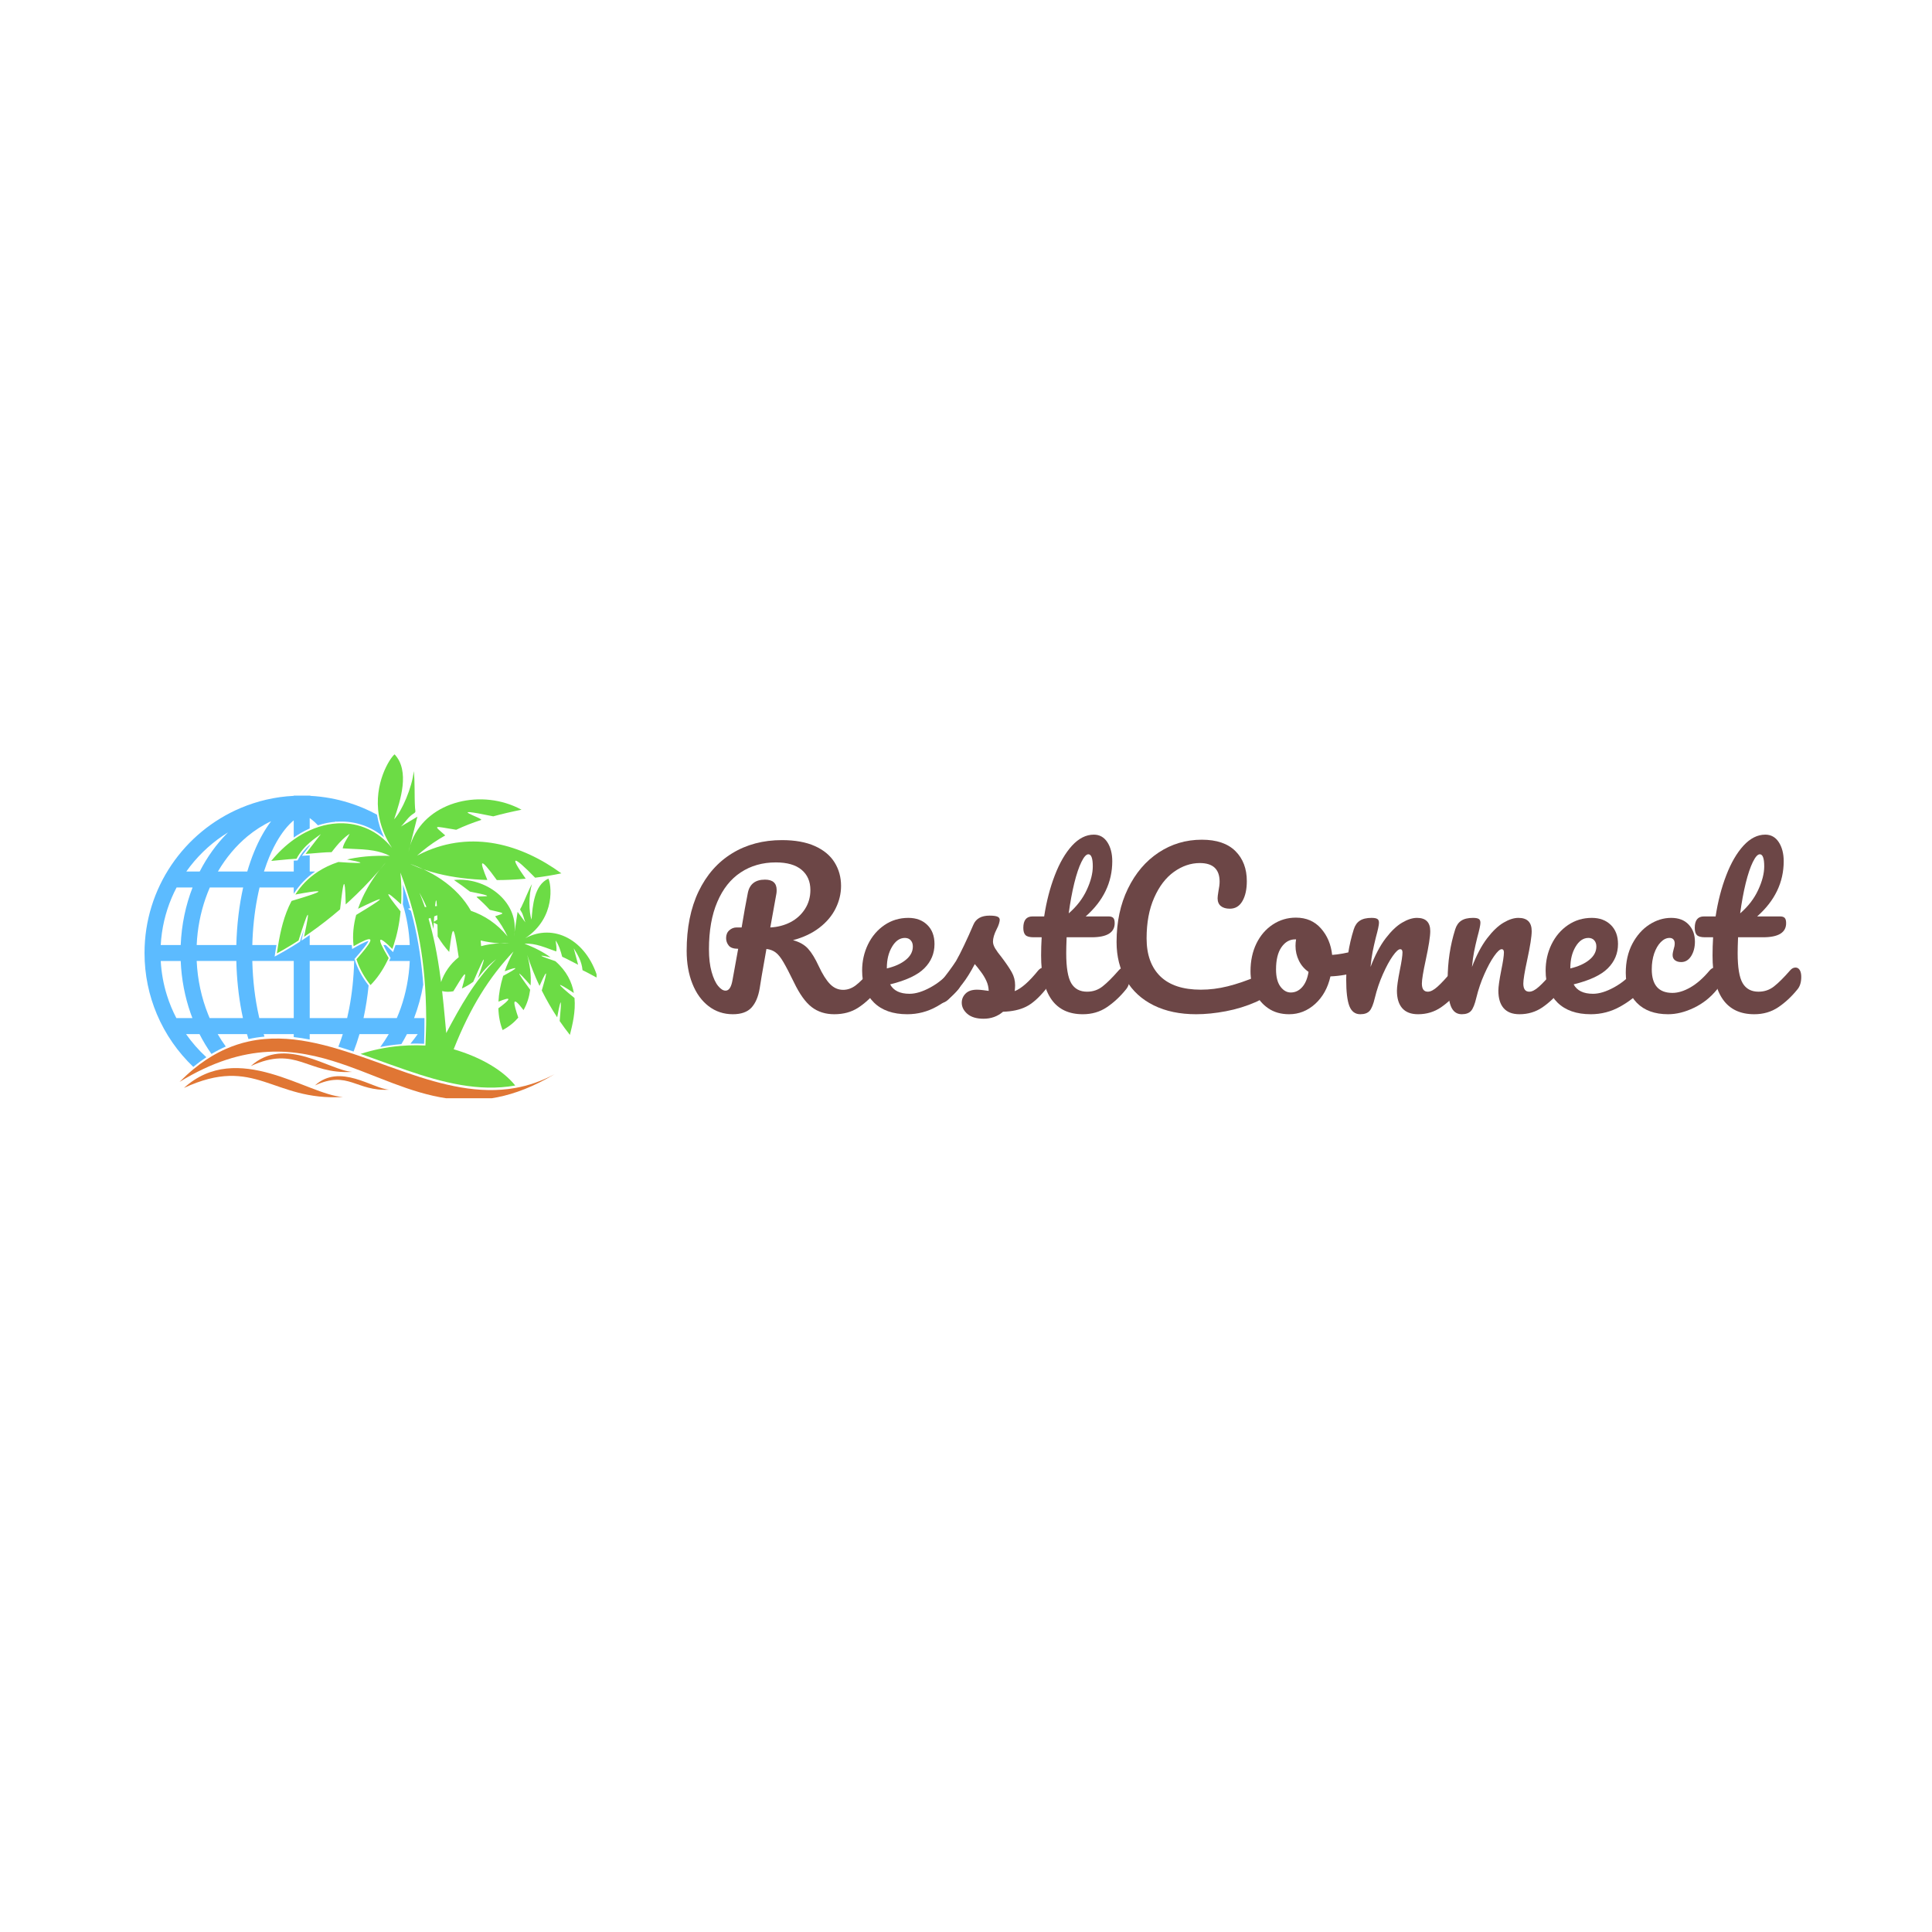 <svg xmlns="http://www.w3.org/2000/svg" xmlns:xlink="http://www.w3.org/1999/xlink" width="500" zoomAndPan="magnify" viewBox="0 0 375 375" height="500" preserveAspectRatio="xMidYMid meet" version="1.0"><defs><g/><clipPath id="f2716c5aa9"><path d="M 34 201 L 108 201 L 108 213.168 L 34 213.168 Z M 34 201 " clip-rule="nonzero"/></clipPath><clipPath id="02315b9be1"><path d="M 52 146.418 L 115.793 146.418 L 115.793 212 L 52 212 Z M 52 146.418 " clip-rule="nonzero"/></clipPath><clipPath id="78c5af567c"><path d="M 28.043 154 L 83 154 L 83 208 L 28.043 208 Z M 28.043 154 " clip-rule="nonzero"/></clipPath></defs><g clip-path="url(#f2716c5aa9)"><path fill="#e07634" d="M 75.23 206.906 C 74.188 206.531 73.145 206.152 72.102 205.781 C 71.395 205.531 70.688 205.281 69.984 205.035 C 69.535 204.883 69.086 204.727 68.637 204.578 C 67.648 204.246 66.66 203.93 65.676 203.633 C 63.82 203.078 61.965 202.598 60.117 202.242 C 59.082 202.039 58.047 201.879 57.016 201.766 C 55.117 201.559 53.223 201.512 51.336 201.68 C 50.297 201.77 49.262 201.926 48.23 202.156 C 46.758 202.48 45.293 202.953 43.828 203.602 C 42.902 204.012 41.973 204.492 41.047 205.047 C 40.715 205.246 40.383 205.457 40.051 205.676 C 39.207 206.234 38.359 206.859 37.52 207.555 C 36.629 208.289 35.742 209.098 34.855 209.992 C 47.633 202.164 57.297 203.441 66.254 206.469 C 66.707 206.621 67.164 206.781 67.613 206.941 C 68.414 207.227 69.207 207.523 69.996 207.824 C 72.129 208.645 74.242 209.5 76.371 210.297 C 79.734 211.559 83.133 212.66 86.699 213.188 C 92.922 214.109 99.66 213.285 107.633 208.5 C 105.09 209.871 102.547 210.723 100.008 211.176 C 92.957 212.434 85.938 210.609 78.961 208.223 C 77.824 207.836 76.691 207.434 75.562 207.027 L 75.23 206.91 Z M 75.23 206.906 " fill-opacity="1" fill-rule="evenodd"/></g><g clip-path="url(#02315b9be1)"><path fill="#6cdc45" d="M 102.336 185.367 C 102.211 184.98 102.094 184.598 101.977 184.211 C 102.102 184.574 102.223 184.961 102.336 185.367 Z M 82.574 202.934 C 81.496 202.879 80.43 202.871 79.375 202.91 C 78.812 202.93 78.25 202.965 77.695 203.012 C 76.281 203.133 74.887 203.34 73.512 203.625 C 72.32 203.875 71.145 204.188 69.984 204.562 C 70.688 204.805 71.395 205.055 72.102 205.309 C 73.141 205.68 74.188 206.059 75.23 206.434 L 75.562 206.551 C 76.691 206.957 77.824 207.359 78.961 207.746 C 85.938 210.133 92.961 211.957 100.008 210.699 C 97.672 207.781 93.406 205.227 88.059 203.66 C 91.297 195.477 94.938 189.699 99.672 184.68 C 98.965 186 98.398 187.285 97.961 188.52 C 100.816 187.477 100.719 187.773 97.668 189.41 C 97.109 191.207 96.824 192.887 96.75 194.418 C 99.324 193.367 99.32 193.801 96.734 195.711 C 96.785 197.352 97.09 198.781 97.562 199.941 C 98.824 199.258 99.82 198.434 100.598 197.52 C 99.695 194.816 99.168 192.836 101.617 196.062 C 102.324 194.82 102.723 193.477 102.906 192.113 C 100.078 188.258 100.105 187.973 102.992 191.266 C 103.141 189.18 102.816 187.105 102.336 185.367 C 103.004 187.422 103.805 189.434 104.723 191.367 C 106.699 186.914 105.969 189.477 105.156 192.258 C 106.066 194.078 107.07 195.824 108.148 197.461 C 108.996 192.895 109.004 194.203 108.633 198.184 C 109.273 199.117 109.938 200.02 110.617 200.875 C 111.117 198.891 111.75 196.344 111.512 193.711 C 107.82 190.699 107.777 190.375 111.383 192.738 C 111.004 190.613 109.984 188.469 107.793 186.562 C 105.129 185.664 103.738 185.117 106.859 185.816 C 105.543 184.855 103.883 183.961 101.809 183.184 C 104.004 183.023 105.91 183.977 107.965 184.676 C 108.117 184.012 107.895 183.254 107.859 182.543 C 108.5 183.496 108.824 184.594 109.121 185.707 C 110.133 186.148 110.961 186.637 112.211 187.254 C 111.941 186.266 111.625 185.047 111.359 184.059 C 112.066 185.203 112.902 186.508 113.07 188.316 C 114.109 188.801 114.555 189.094 116.043 189.871 C 113.809 182.336 107.41 179.16 101.953 182.109 C 108.035 178.043 106.941 171.43 106.441 170.543 C 103.688 171.789 103.375 175.824 103.176 178.492 C 102.637 177.117 102.605 173.672 103.246 171.605 C 102.637 172.625 101.855 174.738 101.199 176.047 C 100.992 176.453 100.844 176.461 101.102 176.82 C 101.578 177.488 101.656 178.305 101.973 179.027 L 100.465 176.988 L 99.871 180.91 C 100.488 174.836 94.207 170.176 88.109 170.809 C 89.199 171.543 90.238 172.289 91.223 173.062 C 98.102 174.402 92.105 173.77 92.527 174.133 C 93.43 174.914 94.277 175.727 95.059 176.598 C 98.148 177.348 98.109 177.16 96.105 177.848 C 97.031 179.035 97.84 180.324 98.512 181.754 C 96.465 179.277 94.031 177.684 91.406 176.785 C 90.125 174.52 88.207 172.418 85.582 170.645 C 84.566 169.957 83.441 169.32 82.207 168.742 C 83.102 169.055 84.027 169.328 84.98 169.566 C 87.996 170.316 91.277 170.703 94.594 170.801 C 93.016 167 92.973 166.031 96.434 170.824 C 98.32 170.82 100.203 170.723 102.043 170.555 C 98.781 165.992 99.496 165.863 103.867 170.359 C 105.633 170.145 107.348 169.859 108.965 169.516 C 101.215 163.875 91.66 161.105 82.133 165.496 C 81.738 165.676 81.344 165.871 80.953 166.074 C 81.27 165.789 81.594 165.512 81.918 165.242 C 83.352 164.055 84.855 163.035 86.422 162.156 C 84.105 160.09 83.941 160.316 88.551 161.059 C 90.098 160.328 91.703 159.703 93.363 159.164 C 94.145 158.91 85.68 156.359 95.738 158.453 C 97.508 157.965 99.34 157.547 101.227 157.168 C 93.664 153.035 83.113 155.383 79.957 163.133 C 79.82 163.465 79.699 163.809 79.59 164.156 L 79.871 163.051 L 81.016 158.52 L 77.82 160.426 C 78.66 159.621 79.23 158.562 80.25 157.934 C 80.805 157.59 80.602 157.5 80.559 156.828 C 80.414 154.688 80.559 151.391 80.309 149.664 C 80.004 152.824 78.004 157.465 76.5 159.02 C 77.738 155.297 79.609 149.66 76.59 146.418 C 75.695 147.109 72.469 152.066 73.551 158.332 C 73.816 159.867 74.34 161.484 75.223 163.133 C 75.48 163.617 75.77 164.102 76.09 164.586 C 73.445 161.316 69.789 159.703 65.898 159.797 C 65.734 159.801 65.566 159.809 65.402 159.82 C 64.266 159.891 63.113 160.105 61.961 160.465 C 61.344 160.656 60.73 160.895 60.117 161.172 C 59.066 161.645 58.031 162.242 57.016 162.965 C 55.484 164.059 54.012 165.438 52.648 167.105 C 54.824 166.922 55.676 166.785 57.016 166.715 L 57.547 166.691 C 58.258 165.355 59.168 164.363 60.117 163.543 C 60.84 162.918 61.582 162.398 62.277 161.898 C 61.613 162.758 60.84 163.762 60.117 164.699 L 59.312 165.738 C 59.594 165.723 59.859 165.703 60.117 165.684 C 61.738 165.566 62.969 165.418 64.367 165.402 L 64.785 164.867 C 65.473 163.996 66.195 163.16 67.035 162.457 C 67.301 162.238 67.574 162.027 67.867 161.84 C 67.695 162.199 67.48 162.555 67.273 162.91 C 66.941 163.48 66.621 164.055 66.516 164.664 C 67.059 164.703 67.602 164.727 68.141 164.75 C 69.625 164.812 71.094 164.863 72.52 165.113 C 73.602 165.305 74.66 165.613 75.684 166.133 C 74.875 166.105 74.094 166.098 73.348 166.113 C 71.711 166.148 70.215 166.293 68.852 166.527 C 68.336 166.617 67.84 166.719 67.363 166.832 C 68.105 166.965 68.668 167.074 69.078 167.164 C 70.285 167.43 70.152 167.52 69.195 167.504 C 68.473 167.496 67.281 167.426 65.836 167.324 L 65.676 167.312 C 64.184 167.805 62.887 168.434 61.762 169.16 C 59.836 170.406 58.402 171.949 57.32 173.629 C 58.477 173.414 59.406 173.254 60.117 173.148 C 62.375 172.809 62.375 173.02 60.117 173.777 C 59.348 174.035 58.312 174.359 57.016 174.742 L 56.594 174.871 C 55.098 177.688 54.434 180.77 53.996 183.426 C 53.902 183.992 53.816 184.539 53.738 185.059 C 54.68 184.543 55.621 184 56.555 183.426 L 57.016 183.141 C 57.328 182.945 57.637 182.746 57.949 182.547 C 59.703 176.957 60.457 175.191 59.012 181.844 C 59.383 181.598 59.75 181.348 60.117 181.09 C 62.125 179.684 64.098 178.152 66.008 176.508 C 66.203 174.797 66.395 173.148 66.562 172.258 C 66.719 171.449 66.855 171.27 66.957 172.258 C 67.02 172.867 67.07 173.922 67.102 175.547 C 67.359 175.312 67.617 175.078 67.875 174.844 C 68.773 174.012 69.66 173.156 70.52 172.277 L 70.539 172.258 C 71.523 171.258 72.48 170.223 73.406 169.16 L 73.73 168.785 L 73.441 169.16 C 72.727 170.098 72.023 171.137 71.383 172.258 C 71.168 172.633 70.957 173.02 70.758 173.41 C 70.277 174.359 69.848 175.355 69.496 176.391 C 70.113 176.086 70.664 175.824 71.148 175.598 C 74.562 173.984 74.598 174.219 71.254 176.293 C 70.652 176.664 69.945 177.098 69.133 177.586 C 68.871 178.547 68.688 179.535 68.594 180.539 C 68.512 181.488 68.508 182.453 68.609 183.422 L 68.637 183.656 C 70.582 182.535 71.527 182.176 71.805 182.332 C 71.922 182.398 71.918 182.555 71.82 182.785 C 71.539 183.457 70.461 184.746 69.188 186.199 C 69.676 187.738 70.457 189.277 71.598 190.785 C 71.703 190.926 71.812 191.062 71.922 191.199 C 73.102 190.016 74.223 188.449 75.164 186.523 C 75.258 186.336 75.348 186.145 75.438 185.953 C 74.781 184.855 74.324 184.012 74.059 183.422 C 73.449 182.059 73.879 182.059 75.352 183.422 C 75.594 183.645 75.859 183.902 76.152 184.195 C 76.246 183.941 76.332 183.684 76.418 183.422 C 77.051 181.496 77.52 179.316 77.75 176.902 C 74.555 172.961 74.59 172.504 77.855 175.531 C 77.875 175.23 77.887 174.922 77.898 174.613 C 77.953 172.961 77.898 171.211 77.723 169.367 C 78.617 171.75 79.391 174.109 80.047 176.516 L 79.984 176.527 L 80.066 176.586 C 81.188 180.711 81.957 184.965 82.371 189.676 C 82.59 192.176 82.707 194.805 82.723 197.609 C 82.734 199.176 82.633 201.227 82.574 202.934 Z M 99.871 180.91 C 99.844 181.18 99.805 181.453 99.746 181.73 Z M 82.207 168.742 C 81.477 168.488 80.77 168.207 80.086 167.898 C 79.922 167.828 79.762 167.75 79.602 167.676 L 80.031 167.832 C 80.793 168.117 81.516 168.422 82.207 168.742 Z M 79.59 164.16 L 79.293 165.34 C 79.375 164.934 79.473 164.543 79.59 164.16 Z M 73.73 168.785 C 74.008 168.438 74.281 168.105 74.555 167.785 L 74.871 167.43 L 74.566 167.801 C 74.289 168.133 74.012 168.461 73.73 168.785 Z M 86.359 197.742 C 86.191 195.938 86.02 194.145 85.816 192.367 C 86.527 192.547 87.258 192.547 87.996 192.402 L 88.391 191.754 C 90.695 187.98 90.598 188.445 89.656 191.867 C 90.398 191.535 91.137 191.086 91.855 190.57 C 94.68 184.051 94.184 185.809 92.758 189.875 C 94.145 187.914 95.324 186.973 96.328 186.152 C 92.133 190.344 89.371 195.324 86.613 200.516 Z M 97.016 183.102 C 95.699 183.156 94.488 183.344 93.387 183.645 C 93.367 183.281 93.34 182.914 93.297 182.551 C 94.559 182.84 95.805 183.027 97.016 183.102 Z M 85.551 190.184 C 85.395 188.957 85.219 187.738 85.016 186.527 C 84.844 185.488 84.656 184.453 84.445 183.426 C 84.09 181.711 83.676 180.008 83.18 178.316 L 83.555 178.16 C 83.758 178.809 83.949 179.523 84.121 180.316 L 84.199 179.082 C 84.438 179.207 84.676 179.328 84.914 179.453 C 84.93 180.137 84.938 180.906 84.949 181.766 C 85.281 182.309 85.633 182.832 85.996 183.328 C 86.375 183.84 86.773 184.324 87.191 184.77 C 87.875 179.488 87.992 178.895 89.035 185.797 C 87.391 187.094 86.25 188.77 85.605 190.621 Z M 84.898 178.484 C 84.691 178.617 84.461 178.762 84.211 178.922 L 84.281 177.867 C 84.496 177.781 84.695 177.711 84.875 177.645 Z M 82.773 176.027 L 82.465 176.066 C 82.145 175.129 81.793 174.191 81.414 173.258 C 81.844 174.074 82.316 174.949 82.773 176.027 Z M 84.805 175.867 L 84.5 175.879 L 84.445 175.883 L 84.461 175.762 C 84.594 174.5 84.715 174.324 84.805 175.867 Z M 98.938 183.117 C 98.312 183.148 97.668 183.145 97.016 183.105 C 97.633 183.078 98.273 183.082 98.938 183.117 Z M 98.938 183.117 " fill-opacity="1" fill-rule="nonzero"/></g><path fill="#e07634" d="M 66.574 212.922 C 59.77 212.562 46.094 201.723 35.707 211.168 C 49.625 204.711 52.824 213.754 66.574 212.922 Z M 66.574 212.922 " fill-opacity="1" fill-rule="evenodd"/><path fill="#e07634" d="M 75.531 211.504 C 72.359 211.336 65.977 206.277 61.129 210.684 C 67.625 207.672 69.117 211.891 75.531 211.504 Z M 75.531 211.504 " fill-opacity="1" fill-rule="evenodd"/><path fill="#e07634" d="M 48.672 206.93 C 57.559 202.809 59.598 208.582 68.375 208.051 C 64.031 207.82 55.301 200.902 48.672 206.93 Z M 48.672 206.93 " fill-opacity="1" fill-rule="evenodd"/><g clip-path="url(#78c5af567c)"><path fill="#5cbbff" d="M 61.098 159.578 C 61.305 159.77 61.512 159.977 61.715 160.195 C 61.762 160.18 61.812 160.164 61.859 160.148 C 62.934 159.812 64.047 159.59 65.168 159.504 C 65.141 159.469 65.113 159.43 65.086 159.395 C 65.156 159.43 65.227 159.461 65.293 159.496 C 65.324 159.492 65.352 159.492 65.383 159.488 C 65.551 159.48 65.719 159.473 65.891 159.469 C 69.148 159.387 72.145 160.484 74.543 162.523 C 73.922 161.211 73.469 159.828 73.223 158.391 C 73.207 158.301 73.191 158.215 73.18 158.129 C 71.441 157.18 69.602 156.398 67.68 155.805 C 65.32 155.07 62.832 154.613 60.27 154.477 L 60.27 154.441 L 60.117 154.441 L 60.117 154.434 L 58.996 154.434 L 58.598 154.43 L 58.133 154.434 L 57.016 154.434 L 57.016 154.473 C 53.375 154.652 49.902 155.48 46.707 156.832 C 41.227 159.152 36.566 163.023 33.27 167.898 C 31.625 170.332 30.32 173.023 29.426 175.895 C 28.531 178.766 28.051 181.816 28.051 184.977 C 28.051 189.191 28.906 193.211 30.453 196.867 C 32.094 200.75 34.516 204.219 37.516 207.082 C 38.359 206.387 39.203 205.762 40.051 205.203 C 38.582 203.855 37.258 202.352 36.113 200.719 L 38.723 200.719 C 39.414 202.074 40.191 203.363 41.047 204.574 C 41.973 204.02 42.898 203.539 43.828 203.129 C 43.266 202.363 42.742 201.559 42.254 200.719 L 47.934 200.719 C 48.031 201.043 48.129 201.363 48.227 201.684 C 49.262 201.453 50.297 201.297 51.332 201.207 L 51.176 200.719 L 57.016 200.719 L 57.016 201.297 C 58.047 201.41 59.082 201.57 60.113 201.77 L 60.113 200.719 L 66.535 200.719 C 66.336 201.355 66.125 201.977 65.898 202.578 C 65.824 202.773 65.75 202.969 65.676 203.164 C 66.66 203.457 67.645 203.773 68.633 204.105 C 69.051 203.031 69.434 201.898 69.777 200.719 L 75.461 200.719 C 74.949 201.594 74.398 202.434 73.812 203.227 C 75.086 202.977 76.371 202.793 77.664 202.684 L 77.906 202.664 C 78.289 202.031 78.648 201.383 78.988 200.719 L 81.082 200.719 C 80.637 201.355 80.16 201.973 79.664 202.57 C 80.547 202.547 81.434 202.555 82.316 202.594 C 82.371 200.934 82.398 199.273 82.391 197.613 L 80.371 197.613 C 81.156 195.562 81.762 193.387 82.148 191.125 C 82.117 190.652 82.078 190.184 82.039 189.711 C 81.656 185.332 80.922 181.039 79.777 176.793 L 79.176 176.379 L 79.633 176.273 C 79.207 174.742 78.734 173.223 78.215 171.723 C 78.254 172.691 78.258 173.66 78.227 174.629 C 78.219 174.93 78.203 175.23 78.188 175.527 C 78.941 178.012 79.41 180.66 79.535 183.43 L 76.766 183.43 C 76.754 183.461 76.742 183.496 76.734 183.531 C 76.648 183.793 76.559 184.055 76.461 184.312 L 76.285 184.805 L 75.918 184.434 C 75.656 184.176 75.395 183.922 75.125 183.672 C 75.074 183.625 74.977 183.535 74.855 183.426 L 74.422 183.426 C 74.793 184.227 75.27 185.035 75.719 185.785 L 75.809 185.938 L 75.734 186.094 C 75.668 186.238 75.602 186.383 75.531 186.527 L 79.535 186.527 C 79.387 189.746 78.781 192.812 77.793 195.637 C 77.555 196.312 77.297 196.969 77.02 197.613 L 70.559 197.613 C 70.992 195.605 71.328 193.484 71.551 191.273 C 71.477 191.18 71.402 191.086 71.332 190.992 C 70.258 189.57 69.406 188.004 68.867 186.305 L 68.812 186.129 L 68.938 185.984 C 69.508 185.336 70.078 184.68 70.613 184 C 70.902 183.637 71.336 183.09 71.512 182.664 L 71.523 182.637 C 70.91 182.742 69.129 183.758 68.797 183.949 L 68.359 184.203 L 68.277 183.461 C 68.273 183.449 68.273 183.438 68.273 183.426 L 60.113 183.426 L 60.113 181.496 C 59.809 181.707 59.504 181.918 59.195 182.121 L 58.512 182.582 L 58.688 181.777 C 58.785 181.324 58.883 180.867 58.98 180.41 C 58.734 181.156 58.496 181.902 58.266 182.648 L 58.227 182.762 L 58.129 182.828 C 57.816 183.027 57.504 183.227 57.188 183.426 L 56.73 183.707 C 55.797 184.281 54.855 184.828 53.895 185.352 L 53.309 185.672 L 53.406 185.008 C 53.488 184.48 53.57 183.953 53.656 183.426 L 48.973 183.426 C 49.059 180.215 49.391 177.148 49.934 174.332 C 50.07 173.621 50.219 172.93 50.379 172.262 L 57.016 172.262 L 57.016 173.488 L 57.039 173.449 C 58.137 171.746 59.508 170.309 61.164 169.16 L 60.117 169.16 L 60.117 166.02 C 59.855 166.039 59.594 166.055 59.332 166.07 L 58.602 166.117 L 59.852 164.496 L 60.117 164.156 L 60.117 163.984 C 59.195 164.816 58.43 165.738 57.84 166.848 L 57.75 167.016 L 57.031 167.047 C 57.027 167.047 57.02 167.047 57.016 167.047 L 57.016 169.16 L 51.234 169.16 C 51.41 168.609 51.598 168.07 51.789 167.555 C 52.352 166.031 52.988 164.652 53.672 163.445 C 54.188 162.539 54.727 161.727 55.285 161.023 C 55.848 160.312 56.43 159.715 57.012 159.23 L 57.012 162.562 C 57.949 161.91 58.938 161.34 59.977 160.867 C 60.023 160.848 60.07 160.828 60.113 160.809 L 60.113 158.789 C 60.441 159.02 60.77 159.281 61.094 159.582 Z M 60.117 186.523 L 68.742 186.523 C 68.664 189.793 68.32 192.914 67.77 195.781 C 67.648 196.402 67.52 197.016 67.379 197.609 L 60.117 197.609 Z M 57.016 186.523 L 57.016 197.609 L 50.332 197.609 L 50.246 197.227 C 49.512 193.977 49.066 190.352 48.973 186.523 Z M 45.871 186.523 C 45.949 189.992 46.309 193.301 46.898 196.371 C 46.977 196.789 47.062 197.199 47.152 197.609 L 40.691 197.609 C 40.586 197.355 40.477 197.102 40.375 196.844 C 39.121 193.699 38.344 190.211 38.176 186.523 Z M 47.195 172.262 C 46.434 175.688 45.973 179.453 45.871 183.426 L 38.176 183.426 C 38.32 180.215 38.926 177.16 39.91 174.344 C 40.156 173.633 40.43 172.938 40.723 172.262 Z M 35.074 186.523 C 35.223 190.094 35.891 193.504 36.992 196.66 C 37.105 196.98 37.223 197.297 37.344 197.609 L 34.23 197.609 C 33.488 196.191 32.871 194.695 32.387 193.137 C 31.73 191.031 31.324 188.816 31.199 186.527 L 35.07 186.527 Z M 37.375 172.262 C 36.043 175.691 35.238 179.461 35.074 183.426 L 31.199 183.426 C 31.375 180.199 32.113 177.125 33.309 174.293 C 33.602 173.598 33.926 172.922 34.273 172.262 Z M 50.91 162.031 C 49.758 164.09 48.777 166.492 47.996 169.16 L 42.297 169.16 C 43.859 166.492 45.805 164.184 48.012 162.344 C 49.449 161.156 50.996 160.16 52.625 159.395 C 52.02 160.195 51.445 161.078 50.91 162.031 Z M 44.098 161.734 C 41.996 163.855 40.195 166.363 38.762 169.16 L 36.164 169.16 C 38.09 166.441 40.492 164.082 43.254 162.215 C 43.59 161.992 43.926 161.777 44.266 161.566 Z M 44.098 161.734 " fill-opacity="1" fill-rule="evenodd"/></g><g fill="#6c4646" fill-opacity="1"><g transform="translate(131.092, 196.659)"><g><path d="M 38.953 -8.859 C 39.297 -8.859 39.566 -8.695 39.766 -8.375 C 39.961 -8.062 40.062 -7.625 40.062 -7.062 C 40.062 -6.031 39.812 -5.211 39.312 -4.609 C 38.039 -3.066 36.754 -1.879 35.453 -1.047 C 34.16 -0.211 32.625 0.203 30.844 0.203 C 29.125 0.203 27.66 -0.258 26.453 -1.188 C 25.254 -2.113 24.113 -3.703 23.031 -5.953 C 22.156 -7.754 21.461 -9.082 20.953 -9.938 C 20.453 -10.801 19.957 -11.414 19.469 -11.781 C 18.977 -12.156 18.379 -12.383 17.672 -12.469 C 17.566 -11.914 17.258 -10.164 16.75 -7.219 C 16.539 -5.895 16.41 -5.086 16.359 -4.797 C 16.086 -3.18 15.555 -1.941 14.766 -1.078 C 13.973 -0.223 12.77 0.203 11.156 0.203 C 9.383 0.203 7.816 -0.316 6.453 -1.359 C 5.086 -2.41 4.035 -3.867 3.297 -5.734 C 2.555 -7.598 2.188 -9.723 2.188 -12.109 C 2.188 -16.555 2.957 -20.395 4.5 -23.625 C 6.051 -26.852 8.223 -29.32 11.016 -31.031 C 13.805 -32.738 17.031 -33.594 20.688 -33.594 C 23.227 -33.594 25.359 -33.207 27.078 -32.438 C 28.797 -31.664 30.07 -30.602 30.906 -29.25 C 31.738 -27.906 32.156 -26.391 32.156 -24.703 C 32.156 -23.211 31.805 -21.758 31.109 -20.344 C 30.41 -18.926 29.359 -17.676 27.953 -16.594 C 26.547 -15.508 24.836 -14.703 22.828 -14.172 C 24.098 -13.828 25.078 -13.27 25.766 -12.5 C 26.453 -11.738 27.141 -10.613 27.828 -9.125 C 28.566 -7.539 29.301 -6.379 30.031 -5.641 C 30.758 -4.898 31.602 -4.531 32.562 -4.531 C 33.406 -4.531 34.207 -4.812 34.969 -5.375 C 35.738 -5.945 36.707 -6.922 37.875 -8.297 C 38.195 -8.672 38.555 -8.859 38.953 -8.859 Z M 12.188 -12.5 C 11.289 -12.5 10.676 -12.711 10.344 -13.141 C 10.008 -13.566 9.844 -14.047 9.844 -14.578 C 9.844 -15.211 10.047 -15.711 10.453 -16.078 C 10.867 -16.453 11.344 -16.641 11.875 -16.641 L 12.859 -16.641 C 13.285 -19.234 13.688 -21.469 14.062 -23.344 C 14.406 -25.062 15.516 -25.922 17.391 -25.922 C 18.898 -25.922 19.656 -25.25 19.656 -23.906 C 19.656 -23.613 19.641 -23.383 19.609 -23.219 L 18.422 -16.641 C 19.848 -16.711 21.148 -17.051 22.328 -17.656 C 23.504 -18.27 24.441 -19.117 25.141 -20.203 C 25.848 -21.297 26.203 -22.531 26.203 -23.906 C 26.203 -25.57 25.633 -26.879 24.5 -27.828 C 23.363 -28.785 21.695 -29.266 19.5 -29.266 C 16.906 -29.266 14.633 -28.617 12.688 -27.328 C 10.738 -26.047 9.223 -24.141 8.141 -21.609 C 7.055 -19.086 6.516 -16.016 6.516 -12.391 C 6.516 -10.691 6.688 -9.234 7.031 -8.016 C 7.375 -6.797 7.797 -5.883 8.297 -5.281 C 8.797 -4.676 9.273 -4.375 9.734 -4.375 C 10.078 -4.375 10.359 -4.547 10.578 -4.891 C 10.805 -5.234 10.984 -5.785 11.109 -6.547 Z M 12.188 -12.5 "/></g></g></g><g fill="#6c4646" fill-opacity="1"><g transform="translate(166.026, 196.659)"><g><path d="M 19.609 -8.859 C 19.953 -8.859 20.223 -8.695 20.422 -8.375 C 20.617 -8.062 20.719 -7.625 20.719 -7.062 C 20.719 -6.008 20.469 -5.191 19.969 -4.609 C 18.988 -3.41 17.602 -2.305 15.812 -1.297 C 14.031 -0.297 12.117 0.203 10.078 0.203 C 7.305 0.203 5.148 -0.551 3.609 -2.062 C 2.078 -3.57 1.312 -5.641 1.312 -8.266 C 1.312 -10.086 1.691 -11.785 2.453 -13.359 C 3.223 -14.93 4.289 -16.18 5.656 -17.109 C 7.02 -18.035 8.562 -18.5 10.281 -18.5 C 11.812 -18.5 13.039 -18.039 13.969 -17.125 C 14.895 -16.219 15.359 -14.984 15.359 -13.422 C 15.359 -11.598 14.703 -10.031 13.391 -8.719 C 12.086 -7.406 9.875 -6.363 6.75 -5.594 C 7.406 -4.375 8.66 -3.766 10.516 -3.766 C 11.711 -3.766 13.07 -4.18 14.594 -5.016 C 16.113 -5.848 17.43 -6.941 18.547 -8.297 C 18.859 -8.672 19.211 -8.859 19.609 -8.859 Z M 9.609 -14.609 C 8.629 -14.609 7.801 -14.039 7.125 -12.906 C 6.445 -11.77 6.109 -10.395 6.109 -8.781 L 6.109 -8.688 C 7.672 -9.062 8.898 -9.617 9.797 -10.359 C 10.703 -11.098 11.156 -11.957 11.156 -12.938 C 11.156 -13.445 11.016 -13.852 10.734 -14.156 C 10.461 -14.457 10.086 -14.609 9.609 -14.609 Z M 9.609 -14.609 "/></g></g></g><g fill="#6c4646" fill-opacity="1"><g transform="translate(181.627, 196.659)"><g><path d="M 9.297 1.078 C 7.91 1.078 6.852 0.758 6.125 0.125 C 5.406 -0.508 5.047 -1.227 5.047 -2.031 C 5.047 -2.719 5.297 -3.312 5.797 -3.812 C 6.297 -4.312 7.035 -4.562 8.016 -4.562 C 8.359 -4.562 8.758 -4.531 9.219 -4.469 C 9.688 -4.406 10.039 -4.359 10.281 -4.328 C 10.258 -5.016 10.109 -5.66 9.828 -6.266 C 9.547 -6.879 9.191 -7.469 8.766 -8.031 C 8.348 -8.602 7.953 -9.102 7.578 -9.531 C 6.766 -7.969 5.953 -6.672 5.141 -5.641 C 4.336 -4.609 3.457 -3.629 2.5 -2.703 C 2.02 -2.223 1.52 -1.984 1 -1.984 C 0.57 -1.984 0.227 -2.133 -0.031 -2.438 C -0.301 -2.738 -0.438 -3.117 -0.438 -3.578 C -0.438 -4.109 -0.25 -4.598 0.125 -5.047 L 0.641 -5.672 C 2.086 -7.473 3.188 -8.957 3.938 -10.125 C 4.383 -10.895 4.91 -11.922 5.516 -13.203 C 6.129 -14.484 6.727 -15.812 7.312 -17.188 C 7.812 -18.352 8.852 -18.938 10.438 -18.938 C 11.176 -18.938 11.691 -18.867 11.984 -18.734 C 12.273 -18.609 12.422 -18.398 12.422 -18.109 C 12.422 -17.941 12.367 -17.688 12.266 -17.344 C 12.16 -17 12.016 -16.656 11.828 -16.312 C 11.348 -15.363 11.109 -14.555 11.109 -13.891 C 11.109 -13.492 11.25 -13.055 11.531 -12.578 C 11.812 -12.109 12.242 -11.516 12.828 -10.797 C 13.672 -9.68 14.312 -8.734 14.75 -7.953 C 15.188 -7.18 15.406 -6.332 15.406 -5.406 C 15.406 -5.133 15.379 -4.758 15.328 -4.281 C 16.617 -4.789 18.141 -6.129 19.891 -8.297 C 20.211 -8.672 20.57 -8.859 20.969 -8.859 C 21.312 -8.859 21.582 -8.695 21.781 -8.375 C 21.977 -8.062 22.078 -7.625 22.078 -7.062 C 22.078 -6.062 21.828 -5.242 21.328 -4.609 C 19.992 -2.961 18.723 -1.844 17.516 -1.25 C 16.316 -0.656 14.832 -0.332 13.062 -0.281 C 12 0.625 10.742 1.078 9.297 1.078 Z M 9.297 1.078 "/></g></g></g><g fill="#6c4646" fill-opacity="1"><g transform="translate(198.578, 196.659)"><g><path d="M 19.609 -8.859 C 19.953 -8.859 20.223 -8.695 20.422 -8.375 C 20.617 -8.062 20.719 -7.625 20.719 -7.062 C 20.719 -6.008 20.469 -5.191 19.969 -4.609 C 18.832 -3.203 17.586 -2.047 16.234 -1.141 C 14.891 -0.242 13.344 0.203 11.594 0.203 C 6.195 0.203 3.5 -3.598 3.5 -11.203 C 3.5 -12.359 3.535 -13.535 3.609 -14.734 L 2.062 -14.734 C 1.27 -14.734 0.734 -14.879 0.453 -15.172 C 0.18 -15.461 0.047 -15.926 0.047 -16.562 C 0.047 -18.039 0.641 -18.781 1.828 -18.781 L 4.094 -18.781 C 4.539 -21.688 5.227 -24.344 6.156 -26.75 C 7.082 -29.164 8.195 -31.086 9.5 -32.516 C 10.812 -33.941 12.223 -34.656 13.734 -34.656 C 14.848 -34.656 15.723 -34.164 16.359 -33.188 C 16.992 -32.207 17.312 -30.977 17.312 -29.5 C 17.312 -25.395 15.594 -21.82 12.156 -18.781 L 16.594 -18.781 C 17.02 -18.781 17.32 -18.688 17.5 -18.5 C 17.688 -18.312 17.781 -17.969 17.781 -17.469 C 17.781 -15.645 16.285 -14.734 13.297 -14.734 L 8.453 -14.734 C 8.398 -13.41 8.375 -12.379 8.375 -11.641 C 8.375 -8.879 8.695 -6.941 9.344 -5.828 C 10 -4.723 11.023 -4.172 12.422 -4.172 C 13.566 -4.172 14.57 -4.516 15.438 -5.203 C 16.312 -5.891 17.348 -6.922 18.547 -8.297 C 18.859 -8.672 19.211 -8.859 19.609 -8.859 Z M 12.672 -30.844 C 12.266 -30.844 11.816 -30.348 11.328 -29.359 C 10.836 -28.367 10.375 -26.992 9.938 -25.234 C 9.508 -23.473 9.148 -21.52 8.859 -19.375 C 10.422 -20.727 11.586 -22.242 12.359 -23.922 C 13.141 -25.598 13.531 -27.125 13.531 -28.5 C 13.531 -30.062 13.242 -30.844 12.672 -30.844 Z M 12.672 -30.844 "/></g></g></g><g fill="#6c4646" fill-opacity="1"><g transform="translate(214.179, 196.659)"><g><path d="M 17.984 0.203 C 14.836 0.203 12.098 -0.367 9.766 -1.516 C 7.43 -2.672 5.645 -4.305 4.406 -6.422 C 3.164 -8.547 2.547 -11.008 2.547 -13.812 C 2.547 -17.707 3.281 -21.16 4.75 -24.172 C 6.219 -27.191 8.207 -29.531 10.719 -31.188 C 13.227 -32.844 16.02 -33.672 19.094 -33.672 C 21.957 -33.672 24.129 -32.938 25.609 -31.469 C 27.086 -30 27.828 -28.055 27.828 -25.641 C 27.828 -24.023 27.539 -22.727 26.969 -21.75 C 26.406 -20.77 25.594 -20.281 24.531 -20.281 C 23.789 -20.281 23.207 -20.453 22.781 -20.797 C 22.363 -21.148 22.156 -21.656 22.156 -22.312 C 22.156 -22.551 22.207 -22.988 22.312 -23.625 C 22.469 -24.414 22.547 -25.051 22.547 -25.531 C 22.547 -27.938 21.266 -29.141 18.703 -29.141 C 16.953 -29.141 15.281 -28.57 13.688 -27.438 C 12.102 -26.301 10.82 -24.625 9.844 -22.406 C 8.863 -20.195 8.375 -17.57 8.375 -14.531 C 8.375 -11.352 9.258 -8.895 11.031 -7.156 C 12.812 -5.426 15.438 -4.562 18.906 -4.562 C 20.625 -4.562 22.363 -4.781 24.125 -5.219 C 25.883 -5.656 27.832 -6.32 29.969 -7.219 C 30.375 -7.383 30.707 -7.469 30.969 -7.469 C 31.395 -7.469 31.711 -7.305 31.922 -6.984 C 32.129 -6.672 32.234 -6.258 32.234 -5.75 C 32.234 -4.133 31.363 -2.945 29.625 -2.188 C 27.738 -1.363 25.781 -0.758 23.75 -0.375 C 21.727 0.008 19.805 0.203 17.984 0.203 Z M 17.984 0.203 "/></g></g></g><g fill="#6c4646" fill-opacity="1"><g transform="translate(241.411, 196.659)"><g><path d="M 22.156 -12.188 C 22.5 -12.188 22.758 -12.016 22.938 -11.672 C 23.125 -11.328 23.219 -10.891 23.219 -10.359 C 23.219 -9.086 22.836 -8.332 22.078 -8.094 C 20.484 -7.539 18.734 -7.223 16.828 -7.141 C 16.328 -4.922 15.336 -3.141 13.859 -1.797 C 12.379 -0.461 10.695 0.203 8.812 0.203 C 7.227 0.203 5.875 -0.18 4.75 -0.953 C 3.625 -1.723 2.77 -2.742 2.188 -4.016 C 1.602 -5.285 1.312 -6.66 1.312 -8.141 C 1.312 -10.148 1.691 -11.941 2.453 -13.516 C 3.223 -15.086 4.281 -16.316 5.625 -17.203 C 6.977 -18.098 8.477 -18.547 10.125 -18.547 C 12.133 -18.547 13.754 -17.848 14.984 -16.453 C 16.211 -15.066 16.938 -13.352 17.156 -11.312 C 18.395 -11.395 19.875 -11.66 21.594 -12.109 C 21.812 -12.16 22 -12.188 22.156 -12.188 Z M 9.125 -4.016 C 9.977 -4.016 10.711 -4.359 11.328 -5.047 C 11.953 -5.734 12.367 -6.723 12.578 -8.016 C 11.766 -8.578 11.141 -9.305 10.703 -10.203 C 10.266 -11.098 10.047 -12.051 10.047 -13.062 C 10.047 -13.488 10.082 -13.91 10.156 -14.328 L 9.969 -14.328 C 8.906 -14.328 8.02 -13.816 7.312 -12.797 C 6.613 -11.785 6.266 -10.352 6.266 -8.5 C 6.266 -7.039 6.551 -5.926 7.125 -5.156 C 7.695 -4.395 8.363 -4.016 9.125 -4.016 Z M 9.125 -4.016 "/></g></g></g><g fill="#6c4646" fill-opacity="1"><g transform="translate(259.314, 196.659)"><g><path d="M 4.719 0.203 C 3.719 0.203 3.008 -0.328 2.594 -1.391 C 2.188 -2.453 1.984 -4.145 1.984 -6.469 C 1.984 -9.914 2.473 -13.188 3.453 -16.281 C 3.691 -17.039 4.082 -17.598 4.625 -17.953 C 5.164 -18.316 5.926 -18.5 6.906 -18.5 C 7.438 -18.5 7.805 -18.43 8.016 -18.297 C 8.234 -18.172 8.344 -17.922 8.344 -17.547 C 8.344 -17.117 8.141 -16.164 7.734 -14.688 C 7.473 -13.633 7.266 -12.707 7.109 -11.906 C 6.953 -11.113 6.816 -10.133 6.703 -8.969 C 7.578 -11.25 8.555 -13.102 9.641 -14.531 C 10.734 -15.957 11.801 -16.973 12.844 -17.578 C 13.883 -18.191 14.844 -18.5 15.719 -18.5 C 17.438 -18.5 18.297 -17.641 18.297 -15.922 C 18.297 -14.891 18.004 -13.023 17.422 -10.328 C 16.922 -8.023 16.672 -6.5 16.672 -5.75 C 16.672 -4.695 17.055 -4.172 17.828 -4.172 C 18.359 -4.172 18.984 -4.492 19.703 -5.141 C 20.43 -5.785 21.406 -6.836 22.625 -8.297 C 22.945 -8.672 23.305 -8.859 23.703 -8.859 C 24.047 -8.859 24.316 -8.695 24.516 -8.375 C 24.711 -8.062 24.812 -7.625 24.812 -7.062 C 24.812 -6.008 24.562 -5.191 24.062 -4.609 C 22.926 -3.203 21.703 -2.047 20.391 -1.141 C 19.078 -0.242 17.586 0.203 15.922 0.203 C 14.566 0.203 13.547 -0.188 12.859 -0.969 C 12.172 -1.75 11.828 -2.883 11.828 -4.375 C 11.828 -5.113 12.016 -6.438 12.391 -8.344 C 12.734 -10.008 12.906 -11.16 12.906 -11.797 C 12.906 -12.211 12.758 -12.422 12.469 -12.422 C 12.125 -12.422 11.641 -11.977 11.016 -11.094 C 10.391 -10.207 9.754 -9.035 9.109 -7.578 C 8.461 -6.129 7.941 -4.598 7.547 -2.984 C 7.254 -1.734 6.914 -0.891 6.531 -0.453 C 6.145 -0.016 5.539 0.203 4.719 0.203 Z M 4.719 0.203 "/></g></g></g><g fill="#6c4646" fill-opacity="1"><g transform="translate(279.004, 196.659)"><g><path d="M 4.719 0.203 C 3.719 0.203 3.008 -0.328 2.594 -1.391 C 2.188 -2.453 1.984 -4.145 1.984 -6.469 C 1.984 -9.914 2.473 -13.188 3.453 -16.281 C 3.691 -17.039 4.082 -17.598 4.625 -17.953 C 5.164 -18.316 5.926 -18.5 6.906 -18.5 C 7.438 -18.5 7.805 -18.43 8.016 -18.297 C 8.234 -18.172 8.344 -17.922 8.344 -17.547 C 8.344 -17.117 8.141 -16.164 7.734 -14.688 C 7.473 -13.633 7.266 -12.707 7.109 -11.906 C 6.953 -11.113 6.816 -10.133 6.703 -8.969 C 7.578 -11.25 8.555 -13.102 9.641 -14.531 C 10.734 -15.957 11.801 -16.973 12.844 -17.578 C 13.883 -18.191 14.844 -18.5 15.719 -18.5 C 17.438 -18.5 18.297 -17.641 18.297 -15.922 C 18.297 -14.891 18.004 -13.023 17.422 -10.328 C 16.922 -8.023 16.672 -6.5 16.672 -5.75 C 16.672 -4.695 17.055 -4.172 17.828 -4.172 C 18.359 -4.172 18.984 -4.492 19.703 -5.141 C 20.43 -5.785 21.406 -6.836 22.625 -8.297 C 22.945 -8.672 23.305 -8.859 23.703 -8.859 C 24.047 -8.859 24.316 -8.695 24.516 -8.375 C 24.711 -8.062 24.812 -7.625 24.812 -7.062 C 24.812 -6.008 24.562 -5.191 24.062 -4.609 C 22.926 -3.203 21.703 -2.047 20.391 -1.141 C 19.078 -0.242 17.586 0.203 15.922 0.203 C 14.566 0.203 13.547 -0.188 12.859 -0.969 C 12.172 -1.75 11.828 -2.883 11.828 -4.375 C 11.828 -5.113 12.016 -6.438 12.391 -8.344 C 12.734 -10.008 12.906 -11.16 12.906 -11.797 C 12.906 -12.211 12.758 -12.422 12.469 -12.422 C 12.125 -12.422 11.641 -11.977 11.016 -11.094 C 10.391 -10.207 9.754 -9.035 9.109 -7.578 C 8.461 -6.129 7.941 -4.598 7.547 -2.984 C 7.254 -1.734 6.914 -0.891 6.531 -0.453 C 6.145 -0.016 5.539 0.203 4.719 0.203 Z M 4.719 0.203 "/></g></g></g><g fill="#6c4646" fill-opacity="1"><g transform="translate(298.694, 196.659)"><g><path d="M 19.609 -8.859 C 19.953 -8.859 20.223 -8.695 20.422 -8.375 C 20.617 -8.062 20.719 -7.625 20.719 -7.062 C 20.719 -6.008 20.469 -5.191 19.969 -4.609 C 18.988 -3.41 17.602 -2.305 15.812 -1.297 C 14.031 -0.297 12.117 0.203 10.078 0.203 C 7.305 0.203 5.148 -0.551 3.609 -2.062 C 2.078 -3.57 1.312 -5.641 1.312 -8.266 C 1.312 -10.086 1.691 -11.785 2.453 -13.359 C 3.223 -14.93 4.289 -16.18 5.656 -17.109 C 7.02 -18.035 8.562 -18.5 10.281 -18.5 C 11.812 -18.5 13.039 -18.039 13.969 -17.125 C 14.895 -16.219 15.359 -14.984 15.359 -13.422 C 15.359 -11.598 14.703 -10.031 13.391 -8.719 C 12.086 -7.406 9.875 -6.363 6.75 -5.594 C 7.406 -4.375 8.66 -3.766 10.516 -3.766 C 11.711 -3.766 13.07 -4.18 14.594 -5.016 C 16.113 -5.848 17.43 -6.941 18.547 -8.297 C 18.859 -8.672 19.211 -8.859 19.609 -8.859 Z M 9.609 -14.609 C 8.629 -14.609 7.801 -14.039 7.125 -12.906 C 6.445 -11.77 6.109 -10.395 6.109 -8.781 L 6.109 -8.688 C 7.672 -9.062 8.898 -9.617 9.797 -10.359 C 10.703 -11.098 11.156 -11.957 11.156 -12.938 C 11.156 -13.445 11.016 -13.852 10.734 -14.156 C 10.461 -14.457 10.086 -14.609 9.609 -14.609 Z M 9.609 -14.609 "/></g></g></g><g fill="#6c4646" fill-opacity="1"><g transform="translate(314.295, 196.659)"><g><path d="M 9.484 0.203 C 6.891 0.203 4.867 -0.531 3.422 -2 C 1.984 -3.469 1.266 -5.41 1.266 -7.828 C 1.266 -9.961 1.688 -11.836 2.531 -13.453 C 3.383 -15.066 4.484 -16.312 5.828 -17.188 C 7.18 -18.062 8.598 -18.5 10.078 -18.5 C 11.535 -18.5 12.664 -18.066 13.469 -17.203 C 14.281 -16.348 14.688 -15.242 14.688 -13.891 C 14.688 -12.785 14.441 -11.848 13.953 -11.078 C 13.461 -10.305 12.82 -9.922 12.031 -9.922 C 11.531 -9.922 11.125 -10.039 10.812 -10.281 C 10.508 -10.52 10.359 -10.852 10.359 -11.281 C 10.359 -11.457 10.383 -11.664 10.438 -11.906 C 10.488 -12.145 10.531 -12.316 10.562 -12.422 C 10.695 -12.816 10.766 -13.188 10.766 -13.531 C 10.766 -13.883 10.676 -14.148 10.5 -14.328 C 10.332 -14.516 10.086 -14.609 9.766 -14.609 C 9.16 -14.609 8.594 -14.336 8.062 -13.797 C 7.531 -13.254 7.102 -12.52 6.781 -11.594 C 6.469 -10.664 6.312 -9.645 6.312 -8.531 C 6.312 -5.469 7.648 -3.938 10.328 -3.938 C 11.41 -3.938 12.578 -4.297 13.828 -5.016 C 15.086 -5.742 16.328 -6.836 17.547 -8.297 C 17.867 -8.672 18.227 -8.859 18.625 -8.859 C 18.969 -8.859 19.238 -8.695 19.438 -8.375 C 19.633 -8.062 19.734 -7.625 19.734 -7.062 C 19.734 -6.062 19.484 -5.242 18.984 -4.609 C 17.734 -3.066 16.238 -1.879 14.5 -1.047 C 12.77 -0.211 11.098 0.203 9.484 0.203 Z M 9.484 0.203 "/></g></g></g><g fill="#6c4646" fill-opacity="1"><g transform="translate(328.904, 196.659)"><g><path d="M 19.609 -8.859 C 19.953 -8.859 20.223 -8.695 20.422 -8.375 C 20.617 -8.062 20.719 -7.625 20.719 -7.062 C 20.719 -6.008 20.469 -5.191 19.969 -4.609 C 18.832 -3.203 17.586 -2.047 16.234 -1.141 C 14.891 -0.242 13.344 0.203 11.594 0.203 C 6.195 0.203 3.5 -3.598 3.5 -11.203 C 3.5 -12.359 3.535 -13.535 3.609 -14.734 L 2.062 -14.734 C 1.27 -14.734 0.734 -14.879 0.453 -15.172 C 0.18 -15.461 0.047 -15.926 0.047 -16.562 C 0.047 -18.039 0.641 -18.781 1.828 -18.781 L 4.094 -18.781 C 4.539 -21.688 5.227 -24.344 6.156 -26.75 C 7.082 -29.164 8.195 -31.086 9.5 -32.516 C 10.812 -33.941 12.223 -34.656 13.734 -34.656 C 14.848 -34.656 15.723 -34.164 16.359 -33.188 C 16.992 -32.207 17.312 -30.977 17.312 -29.5 C 17.312 -25.395 15.594 -21.82 12.156 -18.781 L 16.594 -18.781 C 17.02 -18.781 17.32 -18.688 17.5 -18.5 C 17.688 -18.312 17.781 -17.969 17.781 -17.469 C 17.781 -15.645 16.285 -14.734 13.297 -14.734 L 8.453 -14.734 C 8.398 -13.41 8.375 -12.379 8.375 -11.641 C 8.375 -8.879 8.695 -6.941 9.344 -5.828 C 10 -4.723 11.023 -4.172 12.422 -4.172 C 13.566 -4.172 14.57 -4.516 15.438 -5.203 C 16.312 -5.891 17.348 -6.922 18.547 -8.297 C 18.859 -8.672 19.211 -8.859 19.609 -8.859 Z M 12.672 -30.844 C 12.266 -30.844 11.816 -30.348 11.328 -29.359 C 10.836 -28.367 10.375 -26.992 9.938 -25.234 C 9.508 -23.473 9.148 -21.52 8.859 -19.375 C 10.422 -20.727 11.586 -22.242 12.359 -23.922 C 13.141 -25.598 13.531 -27.125 13.531 -28.5 C 13.531 -30.062 13.242 -30.844 12.672 -30.844 Z M 12.672 -30.844 "/></g></g></g></svg>